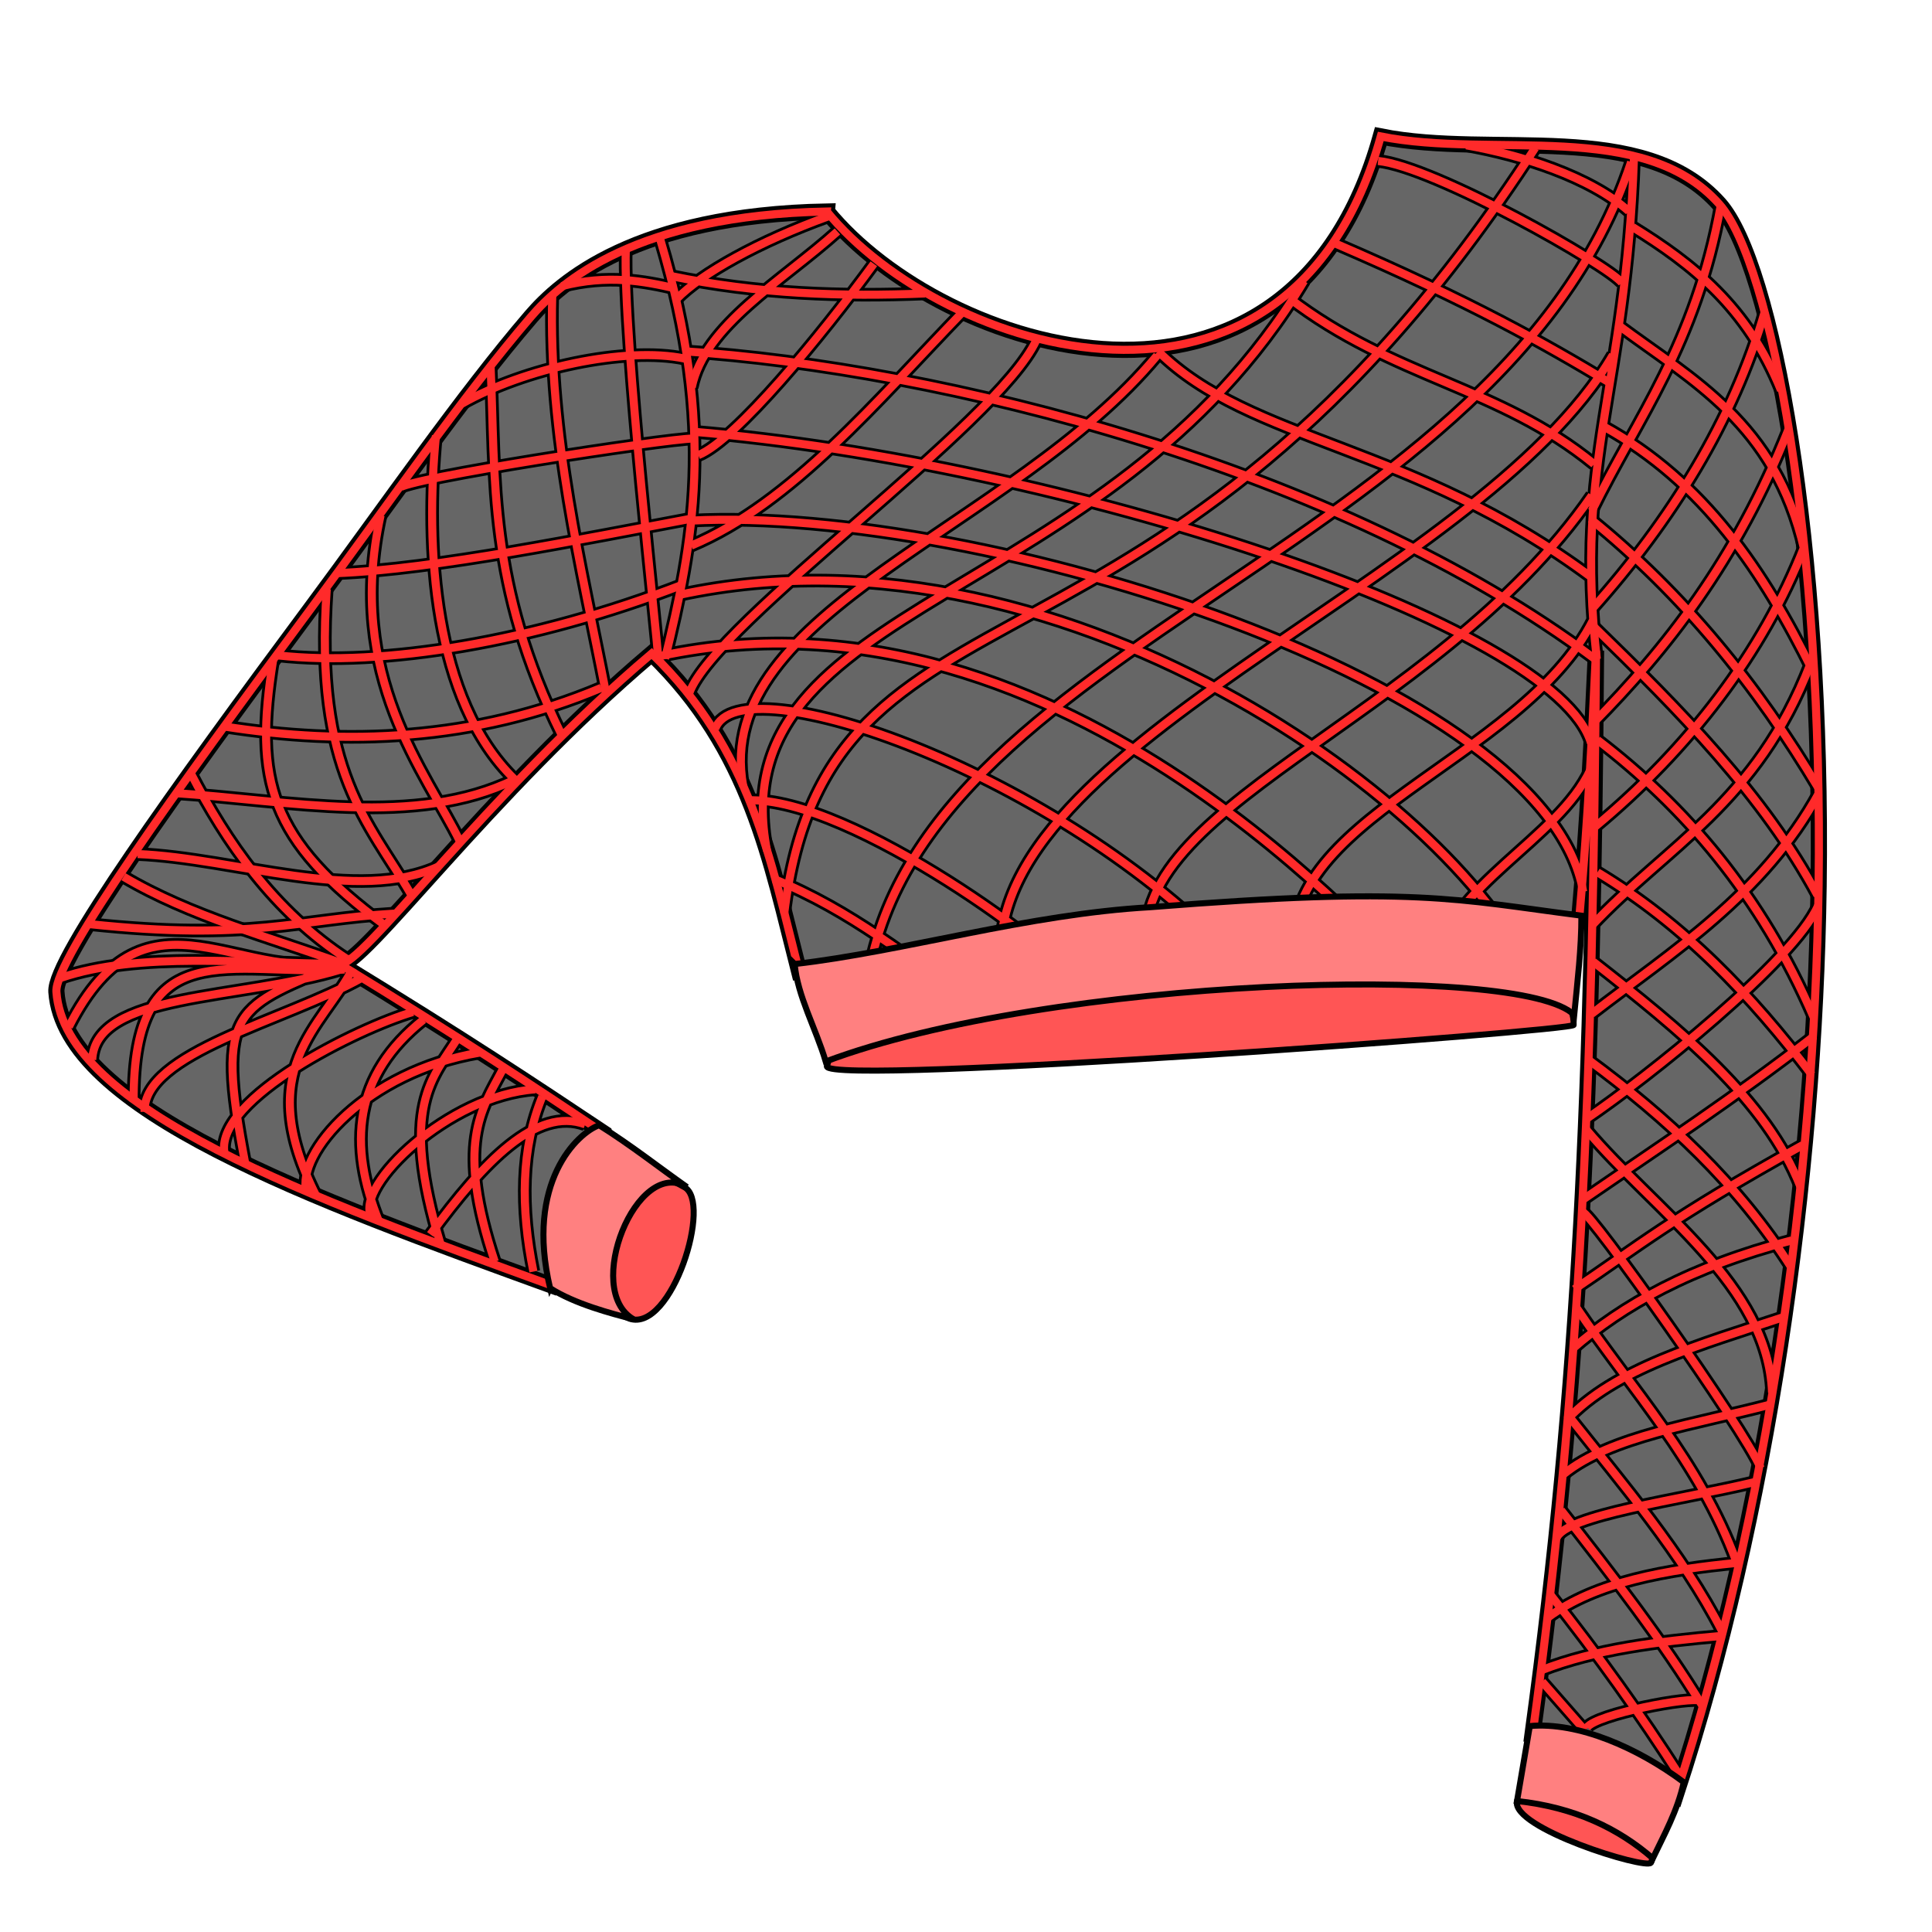 <?xml version="1.0" encoding="UTF-8"?>
<svg cursor="default" version="1.1" viewBox="0 0 256 256" xmlns="http://www.w3.org/2000/svg" xmlns:cc="http://creativecommons.org/ns#" xmlns:dc="http://purl.org/dc/elements/1.1/" xmlns:rdf="http://www.w3.org/1999/02/22-rdf-syntax-ns#">
 <g stroke="#000">
  <path d="m109.56 28.025c-25.317 0.478-35.281 9.382-39.172 13.908-9.08 10.564-19.17 25.212-29.186 38.707-17.838 24.03-34.022 46.512-33.729 50.776 1.072 15.544 33.833 27.356 65.625 38.911 2.671-5.87 8.293-14.953 6.976-20.127-9.427-6.287-18.439-12.294-35.088-22.468 2.722 0.7 19.696-22.795 41.369-41.135 13.166 12.74 15.765 27.458 19.544 42.181 51.036-5.061 94.738-5.248 103.36-7.096 1.201-13.605 1.676-23.803 2.224-35.477-0.418 58.243-2.006 96.592-8.382 143.4 6.513-0.465 13.059 3.542 18.997 8.095 12.081-36.841 18.351-81.593 18.877-120.29 0.616-45.28-6.171-82.485-13.155-90.355-10.082-11.362-29.907-5.982-44.86-8.973-12.108 43.284-58.076 28.711-73.4 9.952z" fill="#666" fill-rule="evenodd" stroke-width="2.147"/>
  <path d="m228.01 27.242c-3.346 18.454-11.055 28.125-17.08 40.451m22.927-26.446c-4.148 14.447-12.507 27.796-22.834 39.374m25.991-23.801c-6.96 17.534-16.402 29.344-25.806 38.883m27.848-23.211c-5.434 13.914-15.3 26.762-27.662 37.022m28.498-21.548c-7.114 18.438-19.171 24.237-28.962 34.673m30.075-17.532c-7.406 13.484-19.404 20.981-30.11 29.238m-0.617 13.856c7.761-5.24 27.406-20.87 30.633-28.207m-31.119 38.924c9.963-6.854 20.221-13.587 30.655-21.686m-31.839 33.594c8.307-5.568 12.793-9.422 30.26-19.099m-30.539 27.032c6.682-5.855 15.704-10.888 29.055-14.398m-29.796 23.8c6.323-6.802 17.605-9.945 28.962-13.712m-29.332 20.862c6.178-5.013 17.536-6.612 27.383-9.206m-28.359 17.728c1.115-3.087 16.351-5.069 26.224-7.444m-27.338 17.923c6.349-4.728 15.788-6.322 25.295-7.248m-26.177 14.25c7.084-2.789 15.639-3.833 23.949-4.553m-17.916 12.144c1.219-1.773 13.914-4.185 15.038-3.526m-9.004-195.3c7.87 4.844 15.234 10.606 19.68 21.645m-21.535-8.619c9.706 7.246 20.794 12.967 24.598 29.677m-26.548-16.259c13.341 7.357 21.193 19.266 27.662 32.321m-29.426-20.079c12.321 9.975 22.145 22.121 30.26 35.75m-0.185 14.103c-7.08-13.207-18.249-24.495-29.704-35.65m29.225 51.864c-7.011-16.321-17.211-28.017-28.668-36.781m0 17.531c11.446 6.86 20.41 16.337 28.405 26.837m-1.485 14.887c-4.553-11.634-15.894-20.796-27.477-29.872m-0.742 12.928c10.505 7.735 19.96 16.501 27.012 27.62m-2.577 16.56c-0.525-14.286-15.611-24.12-24.628-34.87m-0.457 10.964c0.851-0.267 21.381 28.671 23.577 33.889m-3.249 12.34c-4.908-13.258-13.812-22.682-21.164-33.593m19.262 42.8c-5.335-10.314-13.115-19.382-20.097-28.207m-1.207 12.242c6.862 8.744 13.591 17.468 18.751 25.955m-3.064 9.157c-5.087-7.982-10.802-15.964-17.126-23.946m-1.068 11.556 5.663 6.465m-200.88-93.242c10.446-20.632 23.278-4.71 37.316-9.011" fill="none" stroke-width="1.8"/>
  <path d="m201.01 238.64c-0.82 3.594 17.048 9.11 17.749 8.183 3.819-9.421-17.741-9.712-17.749-8.183zm-91.447-97.348c-0.11 2.65 99.391-4.711 98.952-5.485 0.354-10.714-32.737-8.733-49.012-12.976-18.921 3.868-44.764 0.091-49.94 18.461z" fill="#f55" fill-rule="evenodd" stroke-width=".8"/>
  <path d="m77.539 148.98c-6.423-2.36-13.396 4.866-20.514 14.594m-7.828-2.384c-2.192-4.03 10.282-16.078 21.721-16.846m-30.297 13.581c-1.45-5.096 7.922-15.931 22.901-18.445m-33.803 13.155c-0.97-7.142 17.64-16.378 24.984-18.542m-35.552 13.222c-0.239-7.821 18.677-12.088 28.72-17.706m-2.543-1.196c-13.67 4.17-32.679 2.997-33.113 12.03m-4.203-10.856c10.455-3.561 24.536-1.907 37.502-1.86-9.87-3.581-20.236-6.292-29.148-11.558m29.704 10.97c-9.827-6.403-16.103-15.621-20.794-24.682m25.817 20.219c-15.475-11.413-17.463-19.272-14.9-35.238m18.236 31.01c-5.477-9.443-12.847-16.123-11.132-40.397m17.686 33.509c-4.46-9.149-15.261-21.891-10.55-43.284m17.73 34.965c-10.81-10.532-11.813-30.859-10.397-45.544m16.654 39.675c-9.847-19.93-8.728-33.949-9.412-48.782m15.255 43.068c-3.198-16.498-7.6-33.929-7.087-52.47m14.016 47.894c0.106-0.953-4.675-42.386-4.269-54.064m4.571-1.264c7.489 25.126 4.284 40.53 0.627 55.524m-17.442 81.217c-1.719-8.505-1.644-16.354 1.182-23.2m-6.301 21.885c-5.183-15.626-1.798-20.095 0.984-25.346m-8.139 23.13c-5.586-18.522-1.036-22.114 2.298-27.494m-10.436 24.516c-4.203-10.305-3.413-19.516 5.841-26.871m-14.177 23.408c-8.588-16.98 0.713-22.296 4.857-30.264m-14.309 25.832c-4.007-20.936-1.206-20.499 12.931-26.595m0.262 0.97c-15.138 0.926-28.091-5.224-27.962 17.521" fill="none" stroke-width="1.8"/>
  <path d="m83.415 174.73c5.587 1.861 11.057-15.582 7.22-17.453-12.723-7.368-18.28 12.917-7.22 17.453z" fill="#f55" fill-rule="evenodd" stroke-width=".8"/>
 </g>
 <g fill="none">
  <path d="m109.74 28.671c-9.142 3.302-16.842 7.593-20.085 10.942m26.133-4.661c-6.973 9.537-18.313 23.373-23.261 25.358m34.967-18.905c-11.212 11.587-22.574 25.296-35.913 30.896m45.727-27.214c-5.141 11.175-42.408 37.192-45.967 46.713m61.983-44.706c-19.002 22.907-59.084 33.937-54.849 57.065m5.433 16.911c5.724-47.905 49.971-25.04 99.509-101.47m-101.78 93.144c-6.512-33.351 45.346-32.305 71.151-75.514m-58.295 100.68c-1.598-51.648 83.743-62.261 101.64-116.45m-83.172 108.33c-5.917-30.211 62.867-52.072 80.758-82.761m-61.358 80.508c-5.651-20.242 37.637-31.569 58.573-61.899m-39.172 61.899c-3.803-18.886 29.84-26.523 39.342-45.4m-21.148 45.791c2.079-10.683 16.496-16.682 20.792-25.954m-121.88-65.406c11.546 2.406 22.908 2.765 33.715 2.315m-32.009 7.658c33.935 2.207 86.58 15.274 120.72 40.744m-119.41-30.078c48.415 4.02 114.37 25.418 118.94 41.276m-119.2-29.503c38.442-1.97 113.45 21.471 118.15 49.171m-119.72-39.337c52.325-11.29 106.73 30.873 113.42 52.08m-115.92-43.978c54.145-11.602 97.116 41.489 98.194 40.93m-90.973-31.303c3.291-8.902 45.763 5.92 68.919 30.611m-21.922 2.355c-0.053-2.256-28.965-24.038-42.725-23.458m3.445 10.397c10.578 4.333 17.547 10.388 26.152 16.108m-76.401-11.496c-12.683 0.734-18.946 3.671-40.434 1.385m46.365-7.659c-10.773 5-27.017-1.094-39.933-1.621m49.884-9.834c-13.022 6.311-29.805 2.756-44.905 1.76m56.458-13.949c-16.922 7.132-33.998 7.625-49.933 5.125m60.632-18.768c-19.644 7.584-39.777 10.884-53.495 9.349m54.479-18.077c-13.447 2.502-33.791 6.692-46.759 7.174m8.264-11.243c0.51-1.223 35.246-6.563 39.021-6.596m-2.362-19.876c-4.18-0.977-8.982-1.887-15.09-0.318m-13.226 15.579c8.192-4.686 21.703-7.624 29.518-5.976m0.928 3.82c1.703-8.286 11.958-14.046 19.308-20.665m42.493 15.869c12.201 12.091 33.709 12.308 57.451 29.982m-40.122-37.046c13.908 10.661 27.803 11.707 40.432 22.022m-34.263-29.225c17.925 7.714 27.824 13.313 36.37 18.462m-30.724-29.405c7.444 0.719 30.658 13.904 32.325 16.165m-20.642-18.243c7.234 1.271 16.386 4.146 21.529 8.726m-4.226 59.351c-3.005-26.655 3.879-35.897 4.919-66.356" stroke="#000" stroke-width="1.8"/>
  <g stroke="#ff2a2a" stroke-width="1.073">
   <path d="m109.74 28.671c-9.142 3.302-16.842 7.593-20.085 10.942m26.133-4.661c-6.973 9.537-18.313 23.373-23.261 25.358m34.967-18.905c-11.212 11.587-22.574 25.296-35.913 30.896m45.727-27.214c-5.141 11.175-42.408 37.192-45.967 46.713m61.983-44.706c-19.002 22.907-59.084 33.937-54.849 57.065m5.433 16.911c5.724-47.905 49.971-25.04 99.509-101.47m-101.78 93.144c-6.512-33.351 45.346-32.305 71.151-75.514m-58.295 100.68c-1.598-51.648 83.743-62.261 101.64-116.45m-83.172 108.33c-5.917-30.211 62.867-52.072 80.758-82.761m-61.358 80.508c-5.651-20.242 37.637-31.569 58.573-61.899m-39.172 61.899c-3.803-18.886 29.84-26.523 39.342-45.4m-21.148 45.791c2.079-10.683 16.496-16.682 20.792-25.954m-121.88-65.406c11.546 2.406 22.908 2.765 33.715 2.315m-32.009 7.658c33.935 2.207 86.58 15.274 120.72 40.744m-119.41-30.078c48.415 4.02 114.37 25.418 118.94 41.276m-119.2-29.503c38.442-1.97 113.45 21.471 118.15 49.171m-119.72-39.337c52.325-11.29 106.73 30.873 113.42 52.08m-115.92-43.978c54.145-11.602 97.116 41.489 98.194 40.93m-90.973-31.303c3.291-8.902 45.763 5.92 68.919 30.611m-21.922 2.355c-0.053-2.256-28.965-24.038-42.725-23.458m3.445 10.397c10.578 4.333 17.547 10.388 26.152 16.108m-76.401-11.496c-12.683 0.734-18.946 3.671-40.434 1.385m46.365-7.659c-10.773 5-27.017-1.094-39.933-1.621m49.884-9.834c-13.022 6.311-29.805 2.756-44.905 1.76m56.458-13.949c-16.922 7.132-33.998 7.625-49.933 5.125m60.632-18.768c-19.644 7.584-39.777 10.884-53.495 9.349m54.479-18.077c-13.447 2.502-33.791 6.692-46.759 7.174m8.264-11.243c0.51-1.223 35.246-6.563 39.021-6.596m-2.362-19.876c-4.18-0.977-8.982-1.887-15.09-0.318m-13.226 15.579c8.192-4.686 21.703-7.624 29.518-5.976m0.928 3.82c1.703-8.286 11.958-14.046 19.308-20.665m42.493 15.869c12.201 12.091 33.709 12.308 57.451 29.982m-40.122-37.046c13.908 10.661 27.803 11.707 40.432 22.022m-34.263-29.225c17.925 7.714 27.824 13.313 36.37 18.462m-30.724-29.405c7.444 0.719 30.658 13.904 32.325 16.165m-20.642-18.243c7.234 1.271 16.386 4.146 21.529 8.726m-4.226 59.351c-3.005-26.655 3.879-35.897 4.919-66.356"/>
   <path d="m228.01 27.242c-3.346 18.454-11.055 28.125-17.08 40.451m22.927-26.446c-4.148 14.447-12.507 27.796-22.834 39.374m25.991-23.801c-6.96 17.534-16.402 29.344-25.806 38.883m27.848-23.211c-5.434 13.914-15.3 26.762-27.662 37.022m28.498-21.548c-7.114 18.438-19.171 24.237-28.962 34.673m30.075-17.532c-7.406 13.484-19.404 20.981-30.11 29.238m-0.617 13.856c7.761-5.24 27.406-20.87 30.633-28.207m-31.119 38.924c9.963-6.854 20.221-13.587 30.655-21.686m-31.839 33.594c8.307-5.568 12.793-9.422 30.26-19.099m-30.539 27.032c6.682-5.855 15.704-10.888 29.055-14.398m-29.796 23.8c6.323-6.802 17.605-9.945 28.962-13.712m-29.332 20.862c6.178-5.013 17.536-6.612 27.383-9.206m-28.359 17.728c1.115-3.087 16.351-5.069 26.224-7.444m-27.338 17.923c6.349-4.728 15.788-6.322 25.295-7.248m-26.177 14.25c7.084-2.789 15.639-3.833 23.949-4.553m-17.916 12.144c1.219-1.773 13.914-4.185 15.038-3.526m-9.004-195.3c7.87 4.844 15.234 10.606 19.68 21.645m-21.535-8.619c9.706 7.246 20.794 12.967 24.598 29.677m-26.548-16.259c13.341 7.357 21.193 19.266 27.662 32.321m-29.426-20.079c12.321 9.975 22.145 22.121 30.26 35.75m-0.185 14.103c-7.08-13.207-18.249-24.495-29.704-35.65m29.225 51.864c-7.011-16.321-17.211-28.017-28.668-36.781m0 17.531c11.446 6.86 20.41 16.337 28.405 26.837m-1.485 14.887c-4.553-11.634-15.894-20.796-27.477-29.872m-0.742 12.928c10.505 7.735 19.96 16.501 27.012 27.62m-2.577 16.56c-0.525-14.286-15.611-24.12-24.628-34.87m-0.457 10.964c0.851-0.267 21.381 28.671 23.577 33.889m-3.249 12.34c-4.908-13.258-13.812-22.682-21.164-33.593m19.262 42.8c-5.335-10.314-13.115-19.382-20.097-28.207m-1.207 12.242c6.862 8.744 13.591 17.468 18.751 25.955m-3.064 9.157c-5.087-7.982-10.802-15.964-17.126-23.946m-1.068 11.556 5.663 6.465m-200.88-93.242c10.446-20.632 23.278-4.71 37.316-9.011"/>
   <path d="m109.56 28.025c-25.317 0.478-35.281 9.382-39.172 13.908-9.08 10.564-19.17 25.212-29.186 38.707-17.838 24.03-34.022 46.512-33.729 50.776 1.072 15.544 33.833 27.356 65.625 38.911 2.671-5.87 8.293-14.953 6.976-20.127-9.427-6.287-18.439-12.294-35.088-22.468 2.722 0.7 19.696-22.795 41.369-41.135 13.166 12.74 15.765 27.458 19.544 42.181 51.036-5.061 94.738-5.248 103.36-7.096 1.201-13.605 1.676-23.803 2.224-35.477-0.418 58.243-2.006 96.592-8.382 143.4 6.513-0.465 13.059 3.542 18.997 8.095 12.081-36.841 18.351-81.593 18.877-120.29 0.616-45.28-6.171-82.485-13.155-90.355-10.082-11.362-29.907-5.982-44.86-8.973-12.108 43.284-58.076 28.711-73.4 9.952z"/>
  </g>
 </g>
 <path d="m202.71 228.71-1.696 9.934c7.673 0.827 13.449 3.653 17.994 7.597 1.42-2.986 3.281-6.278 4.097-10.091-6.105-4.545-13.946-8.013-20.395-7.44zm-97.411-100.97c0.355 4.191 2.821 8.559 4.111 12.915 29.674-11.155 92.365-13.107 99.178-6.164 0.428-4.431 0.967-8.82 0.957-13.159-16.688-2.137-21.851-3.924-57.122-1.122-16.156 0.906-32.761 5.891-47.123 7.531z" fill="#ff8080" fill-rule="evenodd" stroke="#000" stroke-width=".8"/>
 <path d="m77.539 148.98c-6.423-2.36-13.396 4.866-20.514 14.594m-7.828-2.384c-2.192-4.03 10.282-16.078 21.721-16.846m-30.297 13.581c-1.45-5.096 7.922-15.931 22.901-18.445m-33.803 13.155c-0.97-7.142 17.64-16.378 24.984-18.542m-35.552 13.222c-0.239-7.821 18.677-12.088 28.72-17.706m-2.543-1.196c-13.67 4.17-32.679 2.997-33.113 12.03m-4.203-10.856c10.455-3.561 24.536-1.907 37.502-1.86-9.87-3.581-20.236-6.292-29.148-11.558m29.704 10.97c-9.827-6.403-16.103-15.621-20.794-24.682m25.817 20.219c-15.475-11.413-17.463-19.272-14.9-35.238m18.236 31.01c-5.477-9.443-12.847-16.123-11.132-40.397m17.686 33.509c-4.46-9.149-15.261-21.891-10.55-43.284m17.73 34.965c-10.81-10.532-11.813-30.859-10.397-45.544m16.654 39.675c-9.847-19.93-8.728-33.949-9.412-48.782m15.255 43.068c-3.198-16.498-7.6-33.929-7.087-52.47m14.016 47.894c0.106-0.953-4.675-42.386-4.269-54.064m4.571-1.264c7.489 25.126 4.284 40.53 0.627 55.524m-17.442 81.217c-1.719-8.505-1.644-16.354 1.182-23.2m-6.301 21.885c-5.183-15.626-1.798-20.095 0.984-25.346m-8.139 23.13c-5.586-18.522-1.036-22.114 2.298-27.494m-10.436 24.516c-4.203-10.305-3.413-19.516 5.841-26.871m-14.177 23.408c-8.588-16.98 0.713-22.296 4.857-30.264m-14.309 25.832c-4.007-20.936-1.206-20.499 12.931-26.595m0.262 0.97c-15.138 0.926-28.091-5.224-27.962 17.521" fill="none" stroke="#ff2a2a" stroke-width="1.073"/>
 <path d="m72.892 170.69c-3.335-14.021 3.635-20.57 6.494-21.594 4.343 2.731 7.763 5.463 11.643 8.194-6.638-4.044-13.809 13.643-7.089 17.513-2.969-0.755-7.776-2.025-11.048-4.114z" fill="#ff8080" fill-rule="evenodd" stroke="#000" stroke-width=".8"/>
</svg>
